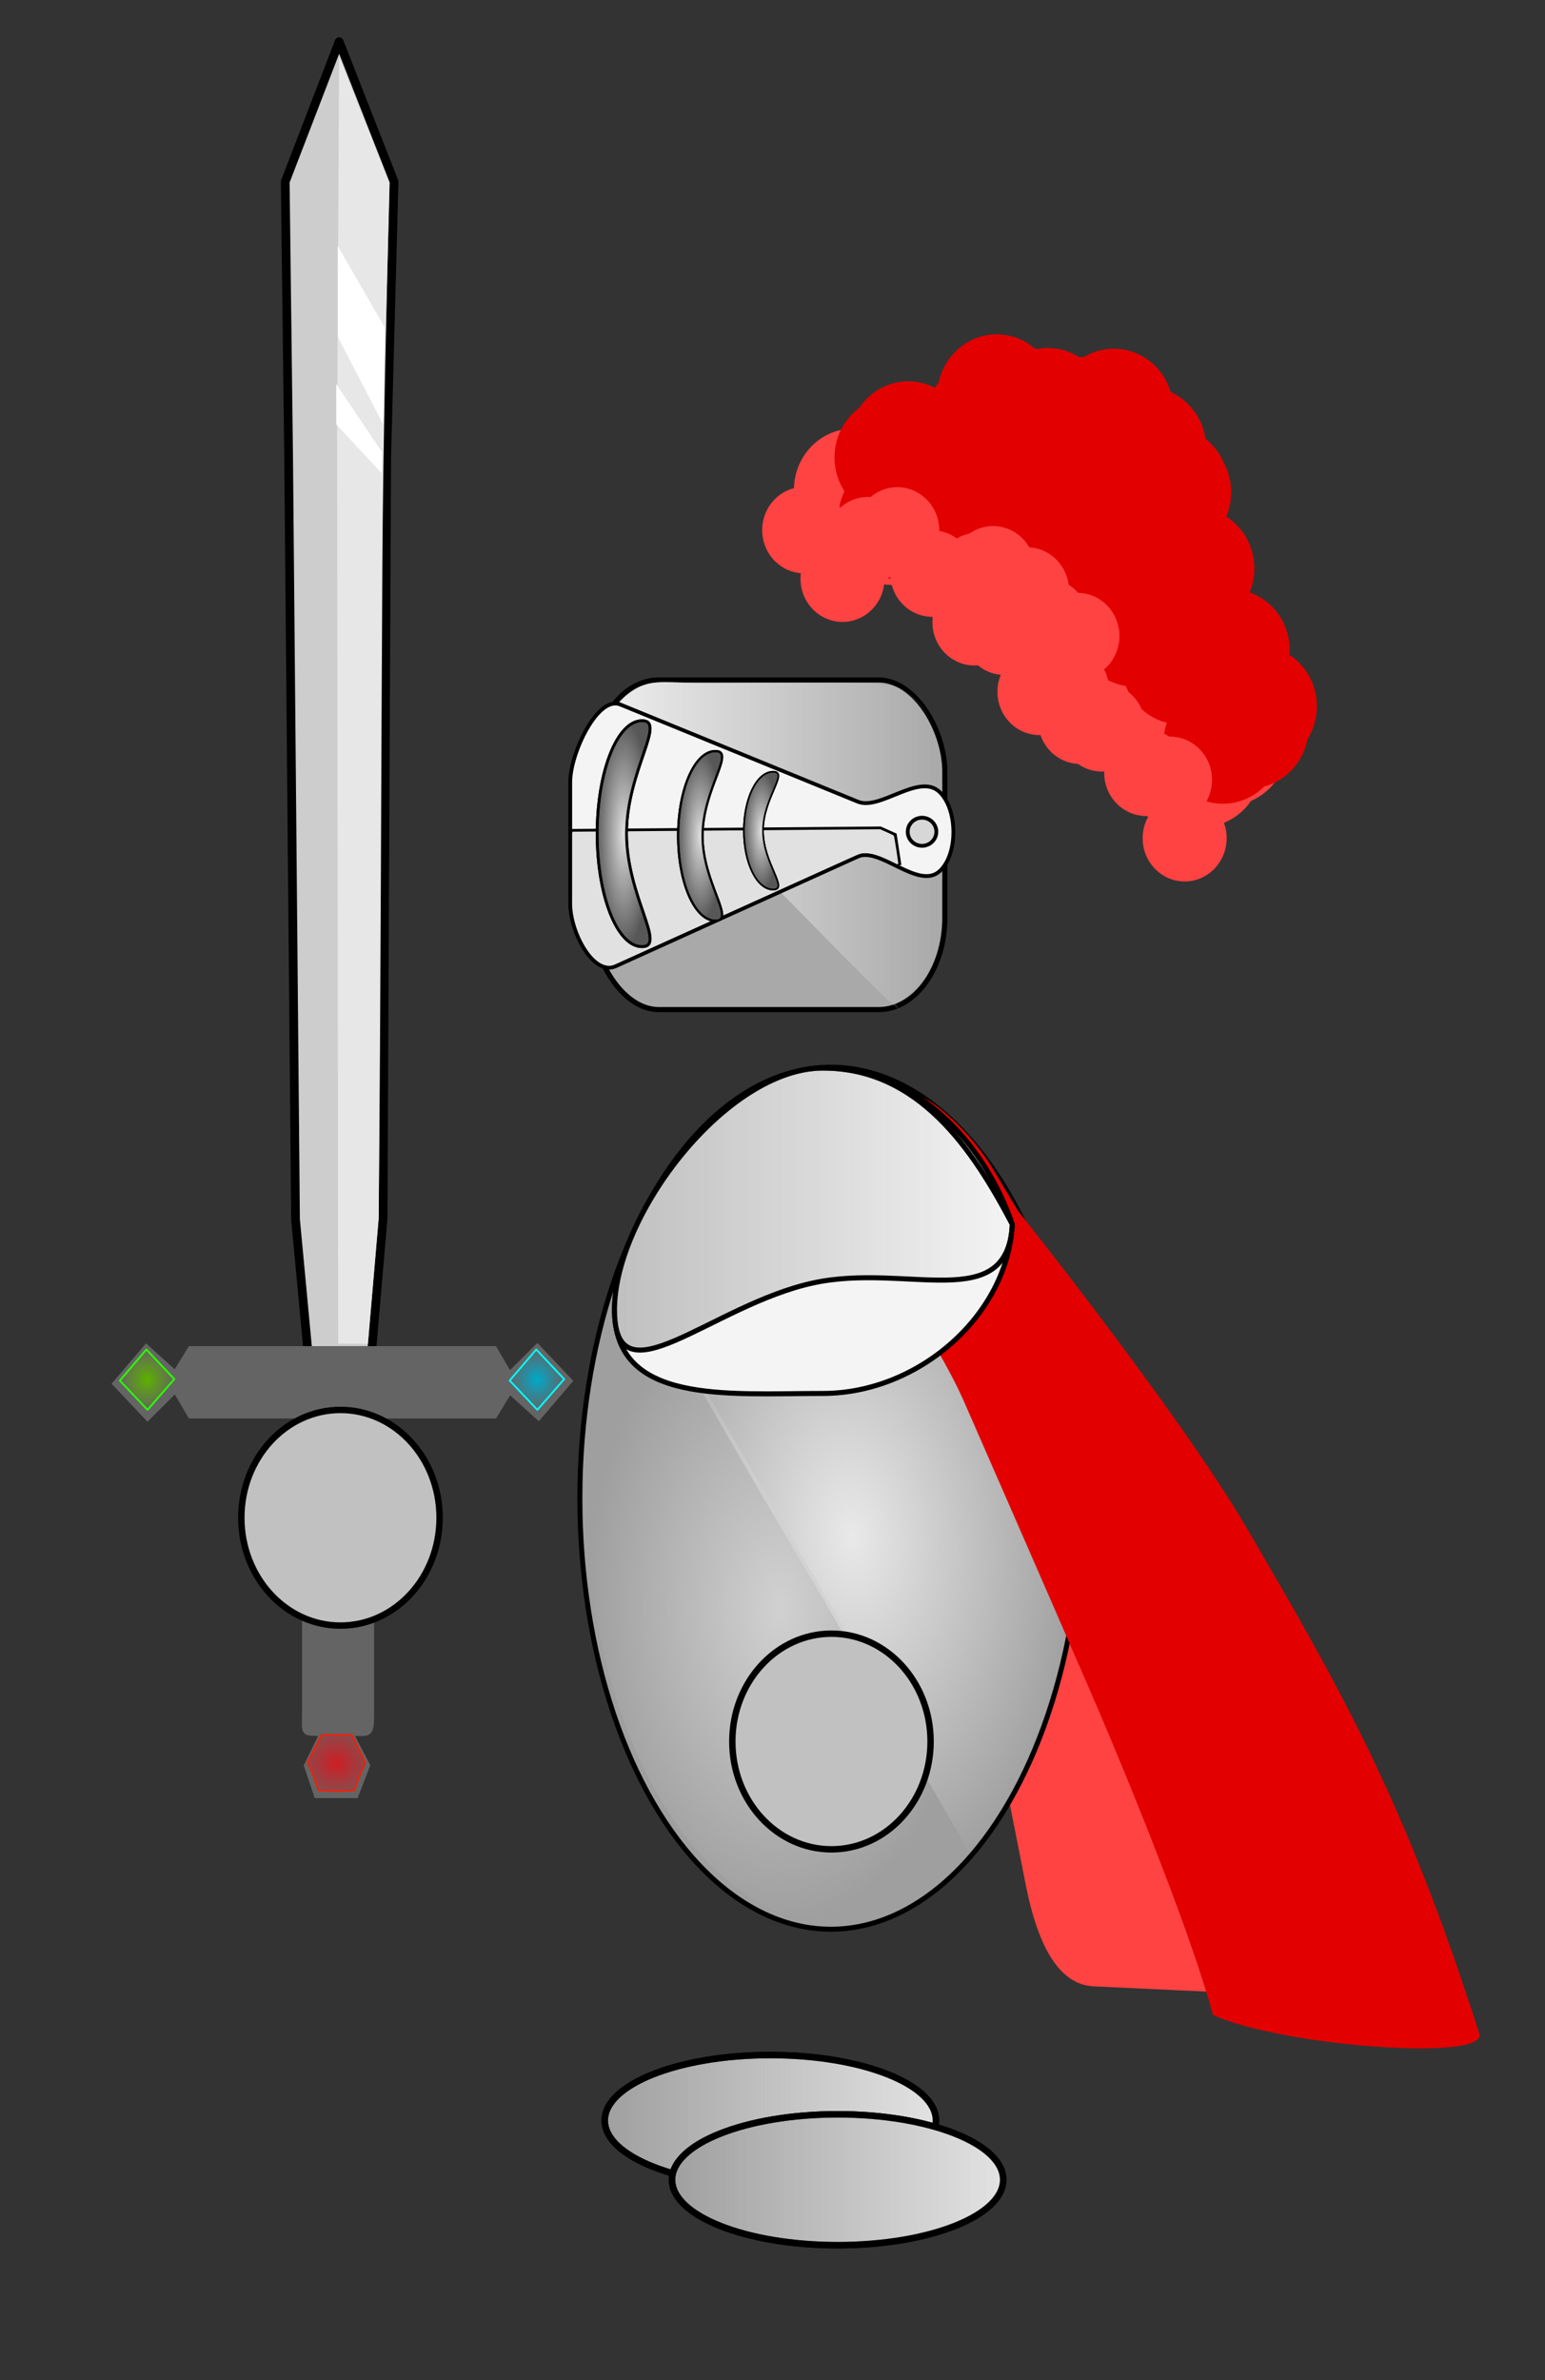 <?xml version="1.0" encoding="UTF-8" standalone="no"?>
<!-- Created with Inkscape (http://www.inkscape.org/) -->

<svg
   xmlns:osb="http://www.openswatchbook.org/uri/2009/osb"
   xmlns:dc="http://purl.org/dc/elements/1.1/"
   xmlns:cc="http://creativecommons.org/ns#"
   xmlns:rdf="http://www.w3.org/1999/02/22-rdf-syntax-ns#"
   xmlns:svg="http://www.w3.org/2000/svg"
   xmlns="http://www.w3.org/2000/svg"
   xmlns:xlink="http://www.w3.org/1999/xlink"
   xmlns:sodipodi="http://sodipodi.sourceforge.net/DTD/sodipodi-0.dtd"
   xmlns:inkscape="http://www.inkscape.org/namespaces/inkscape"
   width="341mm"
   height="525mm"
   viewBox="0 0 341 525"
   version="1.1"
   id="svg8"
   inkscape:version="0.92.4 5da689c313, 2019-01-14"
   sodipodi:docname="knight.svg">
  <rect x="0" y="0" width="341" height="525" fill="#333333" stroke="none"/>
  <defs
     id="defs2">
    <linearGradient
       inkscape:collect="always"
       id="linearGradient2903">
      <stop
         style="stop-color:#ce1e24;stop-opacity:1;"
         offset="0"
         id="stop2899" />
      <stop
         style="stop-color:#ce1e24;stop-opacity:0;"
         offset="1"
         id="stop2901" />
    </linearGradient>
    <linearGradient
       inkscape:collect="always"
       id="linearGradient2589">
      <stop
         style="stop-color:#00a9ca;stop-opacity:1;"
         offset="0"
         id="stop2585" />
      <stop
         style="stop-color:#00a9ca;stop-opacity:0;"
         offset="1"
         id="stop2587" />
    </linearGradient>
    <linearGradient
       inkscape:collect="always"
       id="linearGradient2577">
      <stop
         style="stop-color:#5cb100;stop-opacity:1;"
         offset="0"
         id="stop2573" />
      <stop
         style="stop-color:#5cb100;stop-opacity:0;"
         offset="1"
         id="stop2575" />
    </linearGradient>
    <linearGradient
       inkscape:collect="always"
       id="linearGradient901">
      <stop
         style="stop-color:#e3e3e3;stop-opacity:1;"
         offset="0"
         id="stop897" />
      <stop
         style="stop-color:#e3e3e3;stop-opacity:0;"
         offset="1"
         id="stop899" />
    </linearGradient>
    <linearGradient
       inkscape:collect="always"
       id="linearGradient4071">
      <stop
         style="stop-color:#ededed;stop-opacity:1;"
         offset="0"
         id="stop4067" />
      <stop
         style="stop-color:#ededed;stop-opacity:0;"
         offset="1"
         id="stop4069" />
    </linearGradient>
    <linearGradient
       inkscape:collect="always"
       id="linearGradient3801">
      <stop
         style="stop-color:#bfbfbf;stop-opacity:1;"
         offset="0"
         id="stop3797" />
      <stop
         style="stop-color:#bfbfbf;stop-opacity:0;"
         offset="1"
         id="stop3799" />
    </linearGradient>
    <linearGradient
       inkscape:collect="always"
       id="linearGradient3412">
      <stop
         style="stop-color:#d1d1d1;stop-opacity:1;"
         offset="0"
         id="stop3408" />
      <stop
         style="stop-color:#d1d1d1;stop-opacity:0;"
         offset="1"
         id="stop3410" />
    </linearGradient>
    <linearGradient
       inkscape:collect="always"
       id="linearGradient3344">
      <stop
         style="stop-color:#e9e9e9;stop-opacity:1;"
         offset="0"
         id="stop3340" />
      <stop
         style="stop-color:#e9e9e9;stop-opacity:0;"
         offset="1"
         id="stop3342" />
    </linearGradient>
    <linearGradient
       inkscape:collect="always"
       id="linearGradient1244">
      <stop
         style="stop-color:#dddddd;stop-opacity:1;"
         offset="0"
         id="stop1240" />
      <stop
         style="stop-color:#dddddd;stop-opacity:0;"
         offset="1"
         id="stop1242" />
    </linearGradient>
    <linearGradient
       id="linearGradient3527"
       osb:paint="solid">
      <stop
         style="stop-color:#ffffde;stop-opacity:1;"
         offset="0"
         id="stop3525" />
    </linearGradient>
    <linearGradient
       inkscape:collect="always"
       xlink:href="#linearGradient4071"
       id="linearGradient3116"
       gradientUnits="userSpaceOnUse"
       gradientTransform="matrix(0.27,0,0,0.27,125.894,14.883)"
       x1="32.489"
       y1="-209.974"
       x2="302.769"
       y2="-209.974" />
    <radialGradient
       inkscape:collect="always"
       xlink:href="#linearGradient1244"
       id="radialGradient3118"
       gradientUnits="userSpaceOnUse"
       gradientTransform="matrix(1.022,0,0,4.193,28.997,188.444)"
       cx="106.32"
       cy="-55.462"
       fx="106.32"
       fy="-55.462"
       r="6.017" />
    <radialGradient
       inkscape:collect="always"
       xlink:href="#linearGradient1244"
       id="radialGradient3120"
       gradientUnits="userSpaceOnUse"
       gradientTransform="matrix(1.022,0,0,3.801,28.997,165.383)"
       cx="122.842"
       cy="-54.98"
       fx="122.842"
       fy="-54.98"
       r="4.986" />
    <radialGradient
       inkscape:collect="always"
       xlink:href="#linearGradient1244"
       id="radialGradient3122"
       gradientUnits="userSpaceOnUse"
       gradientTransform="matrix(1.022,0,0,3.381,28.997,144.958)"
       cx="136.014"
       cy="-56.114"
       fx="136.014"
       fy="-56.114"
       r="3.896" />
    <radialGradient
       inkscape:collect="always"
       xlink:href="#linearGradient2577"
       id="radialGradient954"
       gradientUnits="userSpaceOnUse"
       gradientTransform="matrix(1,0,0,1.103,182.329,4.395)"
       cx="-149.866"
       cy="65.226"
       fx="-149.866"
       fy="65.226"
       r="6.217" />
    <radialGradient
       inkscape:collect="always"
       xlink:href="#linearGradient2589"
       id="radialGradient956"
       gradientUnits="userSpaceOnUse"
       gradientTransform="matrix(1,0,0,1.103,182.329,4.395)"
       cx="-63.819"
       cy="65.226"
       fx="-63.819"
       fy="65.226"
       r="6.217" />
    <radialGradient
       inkscape:collect="always"
       xlink:href="#linearGradient2903"
       id="radialGradient958"
       gradientUnits="userSpaceOnUse"
       gradientTransform="matrix(2.085,-9.0062229e-7,9.3532253e-7,1.951,299.338,-117.343)"
       cx="-107.951"
       cy="142.618"
       fx="-107.951"
       fy="142.618"
       r="5.364" />
    <radialGradient
       inkscape:collect="always"
       xlink:href="#linearGradient3344"
       id="radialGradient990"
       gradientUnits="userSpaceOnUse"
       gradientTransform="matrix(0.919,-0.077,0.125,1.48,49.057,-36.906)"
       cx="136.636"
       cy="106.915"
       fx="136.636"
       fy="106.915"
       r="54.02" />
    <radialGradient
       inkscape:collect="always"
       xlink:href="#linearGradient3412"
       id="radialGradient992"
       gradientUnits="userSpaceOnUse"
       gradientTransform="matrix(0.922,0,0,1.507,62.511,-72.456)"
       cx="118.938"
       cy="131.95"
       fx="118.938"
       fy="131.95"
       r="46.244" />
    <linearGradient
       inkscape:collect="always"
       xlink:href="#linearGradient3801"
       id="linearGradient994"
       gradientUnits="userSpaceOnUse"
       gradientTransform="matrix(0.922,0,0,0.922,48.986,7.624)"
       x1="93.394"
       y1="33.729"
       x2="189.844"
       y2="33.729" />
    <linearGradient
       inkscape:collect="always"
       xlink:href="#linearGradient901"
       id="linearGradient996"
       gradientUnits="userSpaceOnUse"
       gradientTransform="translate(-208.462,-478.143)"
       x1="60.569"
       y1="234.807"
       x2="135.1"
       y2="234.807" />
    <linearGradient
       inkscape:collect="always"
       xlink:href="#linearGradient901"
       id="linearGradient998"
       gradientUnits="userSpaceOnUse"
       gradientTransform="translate(-218.819,-489.718)"
       x1="60.569"
       y1="234.807"
       x2="135.1"
       y2="234.807" />
  </defs>
  <sodipodi:namedview
     id="base"
     pagecolor="#ffffff"
     bordercolor="#666666"
     borderopacity="1.0"
     inkscape:pageopacity="0.0"
     inkscape:pageshadow="2"
     inkscape:zoom="0.5"
     inkscape:cx="486.53145"
     inkscape:cy="956.78459"
     inkscape:document-units="mm"
     inkscape:current-layer="g1166"
     showgrid="false"
     height="380mm"
     showguides="false"
     inkscape:window-width="1920"
     inkscape:window-height="1046"
     inkscape:window-x="0"
     inkscape:window-y="0"
     inkscape:window-maximized="1" />
  <g
     inkscape:label="Layer 1"
     inkscape:groupmode="layer"
     id="layer1"
     transform="translate(0,228)">
    <g
       id="g1026">
      <rect
         rx="14.616"
         ry="20.236"
         y="-78.009"
         x="130.783"
         height="72.714"
         width="77.752"
         id="rect3092"
         style="opacity:1;fill:#a9a9a9;fill-opacity:1;stroke:#000000;stroke-width:1.13;stroke-linecap:round;stroke-linejoin:round;stroke-miterlimit:4;stroke-dasharray:none;stroke-opacity:1" />
      <path
         sodipodi:nodetypes="cscscscscsssc"
         inkscape:connector-curvature="0"
         id="path3094"
         d="m 165.719,-37.87 c -17.249,-17.237 -31.426,-31.383 -31.361,-31.853 0.128,-0.92 3.042,-4.908 6.779,-6.769 3.755,-1.669 7.297,-0.878 12.589,-0.828 5.294,0.05 11.053,-0.076 15.856,-0.062 4.701,0.014 9.956,-0.014 14.966,-0.024 5.225,-0.01 10.183,0.021 13.97,1.099 6.532,3.715 7.699,7.869 8.75,13.553 0.649,3.508 0.649,38.753 0,42.261 -0.621,3.357 -2.5,7.472 -4.4,9.637 -1.415,1.612 -4.619,4.2 -5.201,4.2 -0.146,0 4.931,6.282 -12.173,-11.108 z"
         style="opacity:1;fill:url(#linearGradient3116);fill-opacity:1;stroke:#242424;stroke-width:0;stroke-linecap:round;stroke-linejoin:round;stroke-miterlimit:4;stroke-dasharray:none;stroke-opacity:1" />
      <path
         style="opacity:1;fill:#f4f4f4;fill-opacity:1;stroke:#000000;stroke-width:0.838;stroke-linecap:round;stroke-linejoin:round;stroke-miterlimit:4;stroke-dasharray:none;stroke-opacity:1"
         d="m 136.893,-72.598 52.451,21.444 c 4.943,2.021 13.581,-6.519 18.088,-2.091 3.944,3.875 4.04,13.623 0,17.379 -4.65,4.323 -13.212,-5.398 -18.088,-3.191 l -53.458,24.193 c -4.876,2.207 -10.031,-7.397 -10.031,-13.854 v -26.726 c 0,-6.457 6.095,-19.174 11.039,-17.153 z"
         id="path3096"
         inkscape:connector-curvature="0"
         sodipodi:nodetypes="ssaasssss" />
      <path
         style="fill:none;stroke:#000000;stroke-width:0.838;stroke-linecap:butt;stroke-linejoin:miter;stroke-miterlimit:4;stroke-dasharray:none;stroke-opacity:1"
         d="m 198.532,-37.135 -1.024,-6.691 -3.209,-1.434 -68.551,0.546"
         id="path3098"
         inkscape:connector-curvature="0" />
      <path
         style="opacity:1;fill:#e1e1e1;fill-opacity:1;stroke:#b9b9b9;stroke-width:0;stroke-linecap:round;stroke-linejoin:round;stroke-miterlimit:4;stroke-dasharray:none;stroke-opacity:1"
         d="m 133.394,-15.2 c -2.528,-0.812 -5.268,-4.8 -6.478,-9.427 -0.567,-2.17 -0.57,-2.22 -0.571,-11.452 l -5.5e-4,-8.459 8.618,-0.066 c 4.74,-0.036 13.419,-0.106 19.288,-0.156 5.868,-0.049 17.275,-0.14 25.347,-0.202 l 14.677,-0.112 1.448,0.645 c 0.797,0.354 1.496,0.697 1.554,0.761 0.109,0.12 1.061,6.224 0.983,6.302 -0.024,0.024 -0.671,-0.257 -1.438,-0.625 -1.666,-0.799 -2.626,-1.188 -3.744,-1.516 -0.976,-0.286 -2.361,-0.398 -3.062,-0.248 -0.269,0.058 -4.179,1.774 -8.689,3.815 -35.593,16.104 -45.805,20.715 -46.09,20.811 -0.467,0.157 -1.226,0.128 -1.844,-0.071 z"
         id="path3100"
         inkscape:connector-curvature="0" />
      <ellipse
         ry="3.098"
         rx="3.159"
         cy="-44.521"
         cx="203.503"
         id="ellipse3102"
         style="opacity:1;fill:#d7d7d7;fill-opacity:1;stroke:#000000;stroke-width:0.838;stroke-linecap:round;stroke-linejoin:round;stroke-miterlimit:4;stroke-dasharray:none;stroke-opacity:1" />
      <path
         sodipodi:nodetypes="sssss"
         inkscape:connector-curvature="0"
         id="path3104"
         d="m 138.283,-44.099 c 0,13.767 8.899,24.927 3.425,24.927 -5.475,0 -9.913,-11.16 -9.913,-24.927 0,-13.767 4.438,-24.927 9.913,-24.927 5.475,0 -3.425,11.16 -3.425,24.927 z"
         style="opacity:1;fill:#575757;fill-opacity:1;stroke:#000000;stroke-width:0.604;stroke-linecap:round;stroke-linejoin:round;stroke-miterlimit:4;stroke-dasharray:none;stroke-opacity:1" />
      <path
         sodipodi:nodetypes="sssss"
         inkscape:connector-curvature="0"
         id="path3106"
         d="m 155.057,-43.607 c 0,10.337 7.393,18.716 2.845,18.716 -4.548,0 -8.235,-8.38 -8.235,-18.716 0,-10.337 3.687,-18.716 8.235,-18.716 4.548,0 -2.845,8.38 -2.845,18.716 z"
         style="opacity:1;fill:#575757;fill-opacity:1;stroke:#000000;stroke-width:0.477;stroke-linecap:round;stroke-linejoin:round;stroke-miterlimit:4;stroke-dasharray:none;stroke-opacity:1" />
      <path
         sodipodi:nodetypes="sssss"
         inkscape:connector-curvature="0"
         id="path3108"
         d="m 168.403,-44.766 c 0,7.177 5.792,12.996 2.229,12.996 -3.563,0 -6.451,-5.818 -6.451,-12.996 0,-7.177 2.888,-12.996 6.451,-12.996 3.563,0 -2.229,5.818 -2.229,12.996 z"
         style="opacity:1;fill:#575757;fill-opacity:1;stroke:#000000;stroke-width:0.352;stroke-linecap:round;stroke-linejoin:round;stroke-miterlimit:4;stroke-dasharray:none;stroke-opacity:1" />
      <path
         sodipodi:nodetypes="sssss"
         inkscape:connector-curvature="0"
         id="path3110"
         d="m 138.283,-44.099 c 0,13.767 8.899,24.927 3.425,24.927 -5.475,0 -9.913,-11.16 -9.913,-24.927 0,-13.767 4.438,-24.927 9.913,-24.927 5.475,0 -3.425,11.16 -3.425,24.927 z"
         style="opacity:1;fill:url(#radialGradient3118);fill-opacity:1;stroke:#000000;stroke-width:0.604;stroke-linecap:round;stroke-linejoin:round;stroke-miterlimit:4;stroke-dasharray:none;stroke-opacity:1" />
      <path
         sodipodi:nodetypes="sssss"
         inkscape:connector-curvature="0"
         id="path3112"
         d="m 155.057,-43.607 c 0,10.337 7.393,18.716 2.845,18.716 -4.548,0 -8.235,-8.38 -8.235,-18.716 0,-10.337 3.687,-18.716 8.235,-18.716 4.548,0 -2.845,8.38 -2.845,18.716 z"
         style="opacity:1;fill:url(#radialGradient3120);fill-opacity:1;stroke:#000000;stroke-width:0.477;stroke-linecap:round;stroke-linejoin:round;stroke-miterlimit:4;stroke-dasharray:none;stroke-opacity:1" />
      <path
         sodipodi:nodetypes="sssss"
         inkscape:connector-curvature="0"
         id="path3114"
         d="m 168.403,-44.766 c 0,7.177 5.792,12.996 2.229,12.996 -3.563,0 -6.451,-5.818 -6.451,-12.996 0,-7.177 2.888,-12.996 6.451,-12.996 3.563,0 -2.229,5.818 -2.229,12.996 z"
         style="opacity:1;fill:url(#radialGradient3122);fill-opacity:1;stroke:#000000;stroke-width:0.352;stroke-linecap:round;stroke-linejoin:round;stroke-miterlimit:4;stroke-dasharray:none;stroke-opacity:1" />
    </g>
    <g
       id="g1143">
      <g
         id="g1166">
        <g
           id="g1040">
          <g
             id="g915">
            <path
               style="opacity:1;fill:#cdcdcd;fill-opacity:1;stroke:#000000;stroke-width:1.927;stroke-linecap:round;stroke-linejoin:round;stroke-miterlimit:4;stroke-dasharray:none;stroke-opacity:1"
               d="m 62.955,-187.923 11.897,-30.887 12.122,30.887 -1.632,60.86 -0.788,167.775 -2.589,30.142 -0.857,23.799 h -12.225 l -0.844,-23.71 -2.817,-29.971 -1.523,-168.223 z"
               id="rect951"
               inkscape:connector-curvature="0"
               sodipodi:nodetypes="cccccccccccc" />
            <g
               id="g908">
              <path
                 sodipodi:nodetypes="ccsccccc"
                 inkscape:connector-curvature="0"
                 id="rect1006"
                 d="m 74.852,-215.532 11.099,27.853 c -0.659,27.698 -1.385,55.887 -1.559,84.348 -0.292,47.869 -0.348,96.204 -0.819,144.011 L 81.192,68.444 74.639,68.391 74.399,-131.4 Z"
                 style="opacity:1;fill:#e7e7e7;fill-opacity:1;stroke:#000000;stroke-width:0;stroke-linecap:round;stroke-linejoin:round;stroke-miterlimit:4;stroke-dasharray:none;stroke-opacity:1" />
              <path
                 sodipodi:nodetypes="ccccc"
                 inkscape:connector-curvature="0"
                 id="rect2909"
                 d="m 74.54,-173.75 10.34,17.938 -0.31,21.409 -9.97,-19.202 z"
                 style="opacity:1;fill:#ffffff;fill-opacity:1;stroke:#fd1a00;stroke-width:0;stroke-linecap:round;stroke-linejoin:round;stroke-miterlimit:4;stroke-dasharray:none;stroke-opacity:1" />
              <path
                 style="opacity:1;fill:#ffffff;fill-opacity:1;stroke:#fd1a00;stroke-width:0;stroke-linecap:round;stroke-linejoin:round;stroke-miterlimit:4;stroke-dasharray:none;stroke-opacity:1"
                 d="m 74.217,-143.282 10.071,14.977 -0.094,4.663 -9.97,-10.749 z"
                 id="path2912"
                 inkscape:connector-curvature="0"
                 sodipodi:nodetypes="ccccc" />
            </g>
          </g>
          <g
             transform="translate(-0.269,3.629)"
             id="g946">
            <g
               id="g944">
              <path
                 style="opacity:1;fill:#646464;fill-opacity:1;stroke:#000000;stroke-width:0;stroke-linecap:round;stroke-linejoin:round;stroke-miterlimit:4;stroke-dasharray:none;stroke-opacity:1"
                 d="M 447.566 1117.848 L 424.797 1140.545 L 413.098 1120.541 L 285.205 1120.541 L 157.311 1120.541 L 145.51 1139.824 L 121.654 1118.244 L 92.91 1151.836 L 122.842 1183.457 L 145.611 1160.76 L 157.311 1180.764 L 251.594 1180.764 L 251.594 1426.301 C 251.594 1436.678 249.574 1444.457 259.033 1444.811 L 264.988 1445.033 L 252.938 1469.566 L 262.162 1496.799 L 297.854 1496.799 L 308.447 1469.412 L 295.646 1445.033 L 302.309 1445.033 C 311.774 1445.033 311.592 1436.678 311.592 1426.301 L 311.592 1180.764 L 413.098 1180.764 L 424.898 1161.48 L 448.754 1183.061 L 477.498 1149.467 L 447.566 1117.848 z "
                 transform="matrix(0.265,0,0,0.265,0.269,-231.629)"
                 id="path936" />
              <g
                 id="g942"
                 transform="matrix(1,0,0,1.133,184.322,18.465)" />
            </g>
          </g>
        </g>
        <path
           style="opacity:1;fill:url(#radialGradient954);fill-opacity:1;stroke:#2bff00;stroke-width:0.4;stroke-linecap:round;stroke-linejoin:round;stroke-miterlimit:4;stroke-dasharray:none;stroke-opacity:1"
           d="m 32.557,82.996 -6.111,-6.456 5.868,-6.858 6.165,6.543 z"
           id="path948"
           inkscape:connector-curvature="0"
           sodipodi:nodetypes="ccccc" />
        <path
           sodipodi:nodetypes="ccccc"
           inkscape:connector-curvature="0"
           id="path950"
           d="m 118.604,82.996 -6.111,-6.456 5.868,-6.858 6.165,6.543 z"
           style="opacity:1;fill:url(#radialGradient956);fill-opacity:1;stroke:#00ffff;stroke-width:0.4;stroke-linecap:round;stroke-linejoin:round;stroke-miterlimit:4;stroke-dasharray:none;stroke-opacity:1" />
        <path
           sodipodi:nodetypes="cccccccccc"
           inkscape:connector-curvature="0"
           id="path952"
           d="m 80.654,160.805 -0.994,2.179 -1.436,3.94 -3.959,0.23 -3.957,-0.222 -1.413,-3.938 -1.049,-2.177 3.156,-6.123 c 4.582,0.088 3.412,-0.069 6.654,-0.005 z"
           inkscape:transform-center-y="-0.54661063"
           inkscape:transform-center-x="0.025915279"
           style="opacity:1;fill:url(#radialGradient958);fill-opacity:1;stroke:#fd1a00;stroke-width:0.322;stroke-linecap:round;stroke-linejoin:round;stroke-miterlimit:4;stroke-dasharray:none;stroke-opacity:1" />
      </g>
    </g>
    <ellipse
       style="fill:#c1c1c1;fill-opacity:1;stroke:#000000;stroke-width:1.416;stroke-linecap:round;stroke-linejoin:round;stroke-miterlimit:4;stroke-dasharray:none;stroke-opacity:1"
       id="ellipse960"
       cx="75.142"
       cy="106.802"
       rx="21.879"
       ry="23.787" />
    <path
       style="opacity:1;fill:#ff4242;fill-opacity:1;stroke:#242424;stroke-width:0;stroke-linecap:round;stroke-linejoin:round;stroke-miterlimit:4;stroke-dasharray:none;stroke-opacity:1"
       d="m 195.154,46.045 1.896,-13.073 c 0.903,-6.23 18.338,8.353 24.639,22.885 l 7.164,15.443 18.62,64.3 c 4.057,14.009 33.015,76.384 26.726,76.092 l -32.823,-1.524 c -6.288,-0.292 -11.773,-6.191 -14.947,-22.238 L 208.399,96.77 C 205.225,80.723 194.25,52.274 195.154,46.045 Z"
       id="path962"
       inkscape:connector-curvature="0"
       sodipodi:nodetypes="ssscssssss" />
    <g
       id="g1012">
      <ellipse
         style="fill:#9f9f9f;fill-opacity:1;stroke:#000000;stroke-width:1.099;stroke-linecap:round;stroke-linejoin:round;stroke-miterlimit:4;stroke-dasharray:none;stroke-opacity:1"
         id="ellipse964"
         cx="183.386"
         cy="102.489"
         rx="55.403"
         ry="95.078" />
      <g
         id="g1006">
        <path
           sodipodi:nodetypes="sssssssccscssccs"
           inkscape:connector-curvature="0"
           id="path966"
           d="M 176.107,115.291 C 152.977,76.254 138.148,49.287 138.294,48.759 c 0.406,-1.467 5.525,-12.863 9.586,-18.157 5.704,-7.436 13.456,-15.289 20.425,-18.808 4.388,-2.215 8.389,-3.187 13.897,-3.376 5.758,-0.197 8.32,0.23 13.595,2.265 12.609,4.866 25.145,19.615 32.581,38.332 4.338,10.918 8.572,28.651 8.461,35.438 -0.022,1.365 0.094,2.481 0.258,2.481 0.164,-2.49e-4 0.27,2.099 0.237,4.666 -0.044,3.361 0.031,4.222 0.269,3.078 0.629,-3.024 0.093,20.756 -0.596,26.405 -2.586,21.213 -9.213,40.282 -18.698,53.803 -1.379,1.965 -2.92,4.072 -3.424,4.68 l -0.917,1.107 C 201.348,158.867 188.727,136.591 176.107,115.291 Z"
           style="opacity:1;fill:url(#radialGradient990);fill-opacity:1;stroke:#242424;stroke-width:0;stroke-linecap:round;stroke-linejoin:round;stroke-miterlimit:4;stroke-dasharray:none;stroke-opacity:1" />
        <path
           inkscape:connector-curvature="0"
           id="path968"
           d="m 178.897,195.75 c -6,-1.154 -10.779,-3.306 -16.269,-7.324 -14.903,-10.908 -26.607,-33.542 -31.123,-60.19 -1.705,-10.061 -2.008,-14.148 -1.985,-26.828 0.018,-10.156 0.165,-13.168 0.908,-18.662 1.066,-7.884 2.831,-16.635 4.444,-22.037 l 1.185,-3.971 0.035,2.779 c 0.042,3.275 0.887,7.113 2.073,9.41 2.113,4.095 7.037,7.232 13.715,8.74 l 3.718,0.839 29.525,50.642 c 16.239,27.853 29.579,50.939 29.646,51.301 0.166,0.902 -6.116,6.652 -10.208,9.345 -6.308,4.151 -11.9,6.048 -18.634,6.323 -2.635,0.107 -5.273,-0.031 -7.03,-0.369 z"
           style="opacity:1;fill:url(#radialGradient992);fill-opacity:1;stroke:#242424;stroke-width:0;stroke-linecap:round;stroke-linejoin:round;stroke-miterlimit:4;stroke-dasharray:none;stroke-opacity:1" />
      </g>
    </g>
    <path
       style="opacity:1;fill:#e30000;fill-opacity:1;stroke:#242424;stroke-width:0;stroke-linecap:round;stroke-linejoin:round;stroke-miterlimit:4;stroke-dasharray:none;stroke-opacity:1"
       d="m 195.154,46.045 3.419,-31.044 c 0.689,-6.257 13.892,3.687 20.735,15.125 l 5.341,8.927 c 0,0 36.033,45.177 50.543,70.047 20.616,35.337 34.86,59.915 51.301,111.497 2.004,6.288 -44.223,2.687 -58.797,-4.159 -4.218,-15.983 -17.166,-48.569 -26.95,-71.153 -9.784,-22.583 -28.082,-64.354 -28.082,-64.354 -6.661,-14.941 -18.199,-28.63 -17.509,-34.887 z"
       id="path970"
       inkscape:connector-curvature="0"
       sodipodi:nodetypes="ssscasczss" />
    <g
       id="g1002">
      <path
         style="opacity:1;fill:#f4f4f4;fill-opacity:1;stroke:#000000;stroke-width:1.106;stroke-linecap:round;stroke-linejoin:round;stroke-miterlimit:4;stroke-dasharray:none;stroke-opacity:1"
         d="m 223.429,42.099 c -1.075,20.016 -20.643,37.28 -41.81,37.28 -21.167,0 -45.991,2.508 -45.991,-18.466 0,-20.974 24.824,-53.307 45.991,-53.307 21.167,10e-7 35.917,17.264 41.81,34.493 z"
         id="path972"
         inkscape:connector-curvature="0"
         sodipodi:nodetypes="csssc" />
      <path
         sodipodi:nodetypes="csssc"
         inkscape:connector-curvature="0"
         id="path974"
         d="m 223.429,42.099 c -1.075,20.016 -23.212,8.418 -43.9,12.891 -22.56,4.878 -43.9,26.897 -43.9,5.923 0,-20.974 24.824,-53.307 45.991,-53.307 21.167,10e-7 33.129,17.961 41.81,34.493 z"
         style="opacity:1;fill:url(#linearGradient994);fill-opacity:1;stroke:#000000;stroke-width:1.106;stroke-linecap:round;stroke-linejoin:round;stroke-miterlimit:4;stroke-dasharray:none;stroke-opacity:1" />
    </g>
    <ellipse
       style="fill:#c1c1c1;fill-opacity:1;stroke:#000000;stroke-width:1.416;stroke-linecap:round;stroke-linejoin:round;stroke-miterlimit:4;stroke-dasharray:none;stroke-opacity:1"
       id="ellipse976"
       cx="183.511"
       cy="156.16"
       rx="21.879"
       ry="23.787" />
    <g
       transform="translate(59.392,-3.576)"
       id="g982">
      <ellipse
         style="fill:#9f9f9f;fill-opacity:1;stroke:#000000;stroke-width:1.437;stroke-linecap:round;stroke-linejoin:round;stroke-miterlimit:4;stroke-dasharray:none;stroke-opacity:1"
         id="ellipse978"
         cx="110.628"
         cy="243.336"
         rx="36.547"
         ry="14.438" />
      <ellipse
         ry="14.438"
         rx="36.547"
         cy="-243.336"
         cx="-110.628"
         id="ellipse980"
         style="fill:url(#linearGradient996);fill-opacity:1;stroke:#000000;stroke-width:1.437;stroke-linecap:round;stroke-linejoin:round;stroke-miterlimit:4;stroke-dasharray:none;stroke-opacity:1"
         transform="scale(-1)" />
    </g>
    <g
       transform="translate(63.883,-2.079)"
       id="g988">
      <ellipse
         ry="14.438"
         rx="36.547"
         cy="254.91"
         cx="120.984"
         id="ellipse984"
         style="fill:#9f9f9f;fill-opacity:1;stroke:#000000;stroke-width:1.437;stroke-linecap:round;stroke-linejoin:round;stroke-miterlimit:4;stroke-dasharray:none;stroke-opacity:1" />
      <ellipse
         transform="scale(-1)"
         style="fill:url(#linearGradient998);fill-opacity:1;stroke:#000000;stroke-width:1.437;stroke-linecap:round;stroke-linejoin:round;stroke-miterlimit:4;stroke-dasharray:none;stroke-opacity:1"
         id="ellipse986"
         cx="-120.984"
         cy="-254.91"
         rx="36.547"
         ry="14.438" />
    </g>
    <g
       id="g3051"
       transform="translate(6.735,5.987)">
      <g
         transform="translate(189.297,-33.002)"
         id="use2249"
         style="fill:#ff4242;fill-opacity:1">
        <ellipse
           style="opacity:1;fill:#ff4242;fill-opacity:1;stroke:#0b00ff;stroke-width:0;stroke-linecap:round;stroke-linejoin:round;stroke-miterlimit:4;stroke-dasharray:none;stroke-opacity:1"
           id="ellipse2325"
           cx="-7.702"
           cy="-92.968"
           rx="13.096"
           ry="13.47" />
      </g>
      <g
         transform="translate(196.361,-32.12)"
         id="use2257"
         style="fill:#ff4242;fill-opacity:1">
        <ellipse
           style="opacity:1;fill:#ff4242;fill-opacity:1;stroke:#0b00ff;stroke-width:0;stroke-linecap:round;stroke-linejoin:round;stroke-miterlimit:4;stroke-dasharray:none;stroke-opacity:1"
           id="ellipse2341"
           cx="-7.702"
           cy="-92.968"
           rx="13.096"
           ry="13.47" />
      </g>
      <g
         transform="translate(193.863,-25.98)"
         id="use2259"
         style="fill:#ff4242;fill-opacity:1">
        <ellipse
           style="opacity:1;fill:#ff4242;fill-opacity:1;stroke:#0b00ff;stroke-width:0;stroke-linecap:round;stroke-linejoin:round;stroke-miterlimit:4;stroke-dasharray:none;stroke-opacity:1"
           id="ellipse2345"
           cx="-7.702"
           cy="-92.968"
           rx="13.096"
           ry="13.47" />
      </g>
      <g
         transform="translate(199.332,-28.886)"
         id="use2261"
         style="fill:#ff4242;fill-opacity:1">
        <ellipse
           style="opacity:1;fill:#ff4242;fill-opacity:1;stroke:#0b00ff;stroke-width:0;stroke-linecap:round;stroke-linejoin:round;stroke-miterlimit:4;stroke-dasharray:none;stroke-opacity:1"
           id="ellipse2349"
           cx="-7.702"
           cy="-92.968"
           rx="13.096"
           ry="13.47" />
      </g>
      <g
         transform="translate(197.834,-25.456)"
         id="use2263"
         style="fill:#ff4242;fill-opacity:1">
        <ellipse
           style="opacity:1;fill:#ff4242;fill-opacity:1;stroke:#0b00ff;stroke-width:0;stroke-linecap:round;stroke-linejoin:round;stroke-miterlimit:4;stroke-dasharray:none;stroke-opacity:1"
           id="ellipse2353"
           cx="-7.702"
           cy="-92.968"
           rx="13.096"
           ry="13.47" />
      </g>
      <g
         transform="translate(208.503,-26.825)"
         id="use2265"
         style="fill:#ff4242;fill-opacity:1">
        <ellipse
           style="opacity:1;fill:#ff4242;fill-opacity:1;stroke:#0b00ff;stroke-width:0;stroke-linecap:round;stroke-linejoin:round;stroke-miterlimit:4;stroke-dasharray:none;stroke-opacity:1"
           id="ellipse2357"
           cx="-7.702"
           cy="-92.968"
           rx="13.096"
           ry="13.47" />
      </g>
      <g
         transform="translate(210.596,-29.435)"
         id="use2267"
         style="fill:#ff4242;fill-opacity:1">
        <ellipse
           style="opacity:1;fill:#ff4242;fill-opacity:1;stroke:#0b00ff;stroke-width:0;stroke-linecap:round;stroke-linejoin:round;stroke-miterlimit:4;stroke-dasharray:none;stroke-opacity:1"
           id="ellipse2361"
           cx="-7.702"
           cy="-92.968"
           rx="13.096"
           ry="13.47" />
      </g>
      <g
         transform="translate(211.219,-28.26)"
         id="use2269"
         style="fill:#ff4242;fill-opacity:1">
        <ellipse
           style="opacity:1;fill:#ff4242;fill-opacity:1;stroke:#0b00ff;stroke-width:0;stroke-linecap:round;stroke-linejoin:round;stroke-miterlimit:4;stroke-dasharray:none;stroke-opacity:1"
           id="ellipse2365"
           cx="-7.702"
           cy="-92.968"
           rx="13.096"
           ry="13.47" />
      </g>
      <g
         transform="translate(220.793,-24.492)"
         id="use2271"
         style="fill:#ff4242;fill-opacity:1">
        <ellipse
           style="opacity:1;fill:#ff4242;fill-opacity:1;stroke:#0b00ff;stroke-width:0;stroke-linecap:round;stroke-linejoin:round;stroke-miterlimit:4;stroke-dasharray:none;stroke-opacity:1"
           id="ellipse2369"
           cx="-7.702"
           cy="-92.968"
           rx="13.096"
           ry="13.47" />
      </g>
      <g
         transform="translate(222.689,-20.768)"
         id="use2273"
         style="fill:#ff4242;fill-opacity:1">
        <ellipse
           style="opacity:1;fill:#ff4242;fill-opacity:1;stroke:#0b00ff;stroke-width:0;stroke-linecap:round;stroke-linejoin:round;stroke-miterlimit:4;stroke-dasharray:none;stroke-opacity:1"
           id="ellipse2373"
           cx="-7.702"
           cy="-92.968"
           rx="13.096"
           ry="13.47" />
      </g>
      <g
         transform="translate(221.441,-23.047)"
         id="use2275"
         style="fill:#ff4242;fill-opacity:1">
        <ellipse
           style="opacity:1;fill:#ff4242;fill-opacity:1;stroke:#0b00ff;stroke-width:0;stroke-linecap:round;stroke-linejoin:round;stroke-miterlimit:4;stroke-dasharray:none;stroke-opacity:1"
           id="ellipse2377"
           cx="-7.702"
           cy="-92.968"
           rx="13.096"
           ry="13.47" />
      </g>
      <g
         transform="translate(221.916,-21.744)"
         id="use2277"
         style="fill:#ff4242;fill-opacity:1">
        <ellipse
           style="opacity:1;fill:#ff4242;fill-opacity:1;stroke:#0b00ff;stroke-width:0;stroke-linecap:round;stroke-linejoin:round;stroke-miterlimit:4;stroke-dasharray:none;stroke-opacity:1"
           id="ellipse2381"
           cx="-7.702"
           cy="-92.968"
           rx="13.096"
           ry="13.47" />
      </g>
      <g
         transform="matrix(0.708,0,0,0.708,220.409,-41.121)"
         id="use2279"
         style="fill:#ff4242;fill-opacity:1">
        <ellipse
           style="opacity:1;fill:#ff4242;fill-opacity:1;stroke:#0b00ff;stroke-width:0;stroke-linecap:round;stroke-linejoin:round;stroke-miterlimit:4;stroke-dasharray:none;stroke-opacity:1"
           id="ellipse2385"
           cx="-7.702"
           cy="-92.968"
           rx="13.096"
           ry="13.47" />
      </g>
      <g
         transform="translate(235.285,-21.524)"
         id="use2281"
         style="fill:#ff4242;fill-opacity:1">
        <ellipse
           style="opacity:1;fill:#ff4242;fill-opacity:1;stroke:#0b00ff;stroke-width:0;stroke-linecap:round;stroke-linejoin:round;stroke-miterlimit:4;stroke-dasharray:none;stroke-opacity:1"
           id="ellipse2389"
           cx="-7.702"
           cy="-92.968"
           rx="13.096"
           ry="13.47" />
      </g>
      <g
         transform="translate(237.149,-10.294)"
         id="use2283"
         style="fill:#ff4242;fill-opacity:1">
        <ellipse
           style="opacity:1;fill:#ff4242;fill-opacity:1;stroke:#0b00ff;stroke-width:0;stroke-linecap:round;stroke-linejoin:round;stroke-miterlimit:4;stroke-dasharray:none;stroke-opacity:1"
           id="ellipse2393"
           cx="-7.702"
           cy="-92.968"
           rx="13.096"
           ry="13.47" />
      </g>
      <g
         transform="translate(235.655,-12.42)"
         id="use2285"
         style="fill:#ff4242;fill-opacity:1">
        <ellipse
           style="opacity:1;fill:#ff4242;fill-opacity:1;stroke:#0b00ff;stroke-width:0;stroke-linecap:round;stroke-linejoin:round;stroke-miterlimit:4;stroke-dasharray:none;stroke-opacity:1"
           id="ellipse2397"
           cx="-7.702"
           cy="-92.968"
           rx="13.096"
           ry="13.47" />
      </g>
      <g
         transform="translate(244.368,-13.752)"
         id="use2287"
         style="fill:#ff4242;fill-opacity:1">
        <ellipse
           style="opacity:1;fill:#ff4242;fill-opacity:1;stroke:#0b00ff;stroke-width:0;stroke-linecap:round;stroke-linejoin:round;stroke-miterlimit:4;stroke-dasharray:none;stroke-opacity:1"
           id="ellipse2401"
           cx="-7.702"
           cy="-92.968"
           rx="13.096"
           ry="13.47" />
      </g>
      <g
         transform="translate(241.72,-11.484)"
         id="use2289"
         style="fill:#ff4242;fill-opacity:1">
        <ellipse
           style="opacity:1;fill:#ff4242;fill-opacity:1;stroke:#0b00ff;stroke-width:0;stroke-linecap:round;stroke-linejoin:round;stroke-miterlimit:4;stroke-dasharray:none;stroke-opacity:1"
           id="ellipse2405"
           cx="-7.702"
           cy="-92.968"
           rx="13.096"
           ry="13.47" />
      </g>
      <g
         transform="translate(254.555,-5.111)"
         id="use2291"
         style="fill:#ff4242;fill-opacity:1">
        <ellipse
           style="opacity:1;fill:#ff4242;fill-opacity:1;stroke:#0b00ff;stroke-width:0;stroke-linecap:round;stroke-linejoin:round;stroke-miterlimit:4;stroke-dasharray:none;stroke-opacity:1"
           id="ellipse2409"
           cx="-7.702"
           cy="-92.968"
           rx="13.096"
           ry="13.47" />
      </g>
      <g
         transform="translate(255.224,-6.616)"
         id="use2293"
         style="fill:#ff4242;fill-opacity:1">
        <ellipse
           style="opacity:1;fill:#ff4242;fill-opacity:1;stroke:#0b00ff;stroke-width:0;stroke-linecap:round;stroke-linejoin:round;stroke-miterlimit:4;stroke-dasharray:none;stroke-opacity:1"
           id="ellipse2413"
           cx="-7.702"
           cy="-92.968"
           rx="13.096"
           ry="13.47" />
      </g>
      <g
         transform="translate(248.033,-4.111)"
         id="use2295"
         style="fill:#ff4242;fill-opacity:1">
        <ellipse
           style="opacity:1;fill:#ff4242;fill-opacity:1;stroke:#0b00ff;stroke-width:0;stroke-linecap:round;stroke-linejoin:round;stroke-miterlimit:4;stroke-dasharray:none;stroke-opacity:1"
           id="ellipse2417"
           cx="-7.702"
           cy="-92.968"
           rx="13.096"
           ry="13.47" />
      </g>
      <g
         transform="translate(259.436,0.02)"
         id="use2297"
         style="fill:#ff4242;fill-opacity:1">
        <ellipse
           style="opacity:1;fill:#ff4242;fill-opacity:1;stroke:#0b00ff;stroke-width:0;stroke-linecap:round;stroke-linejoin:round;stroke-miterlimit:4;stroke-dasharray:none;stroke-opacity:1"
           id="ellipse2421"
           cx="-7.702"
           cy="-92.968"
           rx="13.096"
           ry="13.47" />
      </g>
      <g
         transform="translate(264.428,-2.458)"
         id="use2299"
         style="fill:#ff4242;fill-opacity:1">
        <ellipse
           style="opacity:1;fill:#ff4242;fill-opacity:1;stroke:#0b00ff;stroke-width:0;stroke-linecap:round;stroke-linejoin:round;stroke-miterlimit:4;stroke-dasharray:none;stroke-opacity:1"
           id="ellipse2425"
           cx="-7.702"
           cy="-92.968"
           rx="13.096"
           ry="13.47" />
      </g>
      <g
         transform="translate(260.845,-0.688)"
         id="use2301"
         style="fill:#ff4242;fill-opacity:1">
        <ellipse
           style="opacity:1;fill:#ff4242;fill-opacity:1;stroke:#0b00ff;stroke-width:0;stroke-linecap:round;stroke-linejoin:round;stroke-miterlimit:4;stroke-dasharray:none;stroke-opacity:1"
           id="ellipse2429"
           cx="-7.702"
           cy="-92.968"
           rx="13.096"
           ry="13.47" />
      </g>
      <g
         transform="translate(262.74,1.599)"
         id="use2303"
         style="fill:#ff4242;fill-opacity:1">
        <ellipse
           style="opacity:1;fill:#ff4242;fill-opacity:1;stroke:#0b00ff;stroke-width:0;stroke-linecap:round;stroke-linejoin:round;stroke-miterlimit:4;stroke-dasharray:none;stroke-opacity:1"
           id="ellipse2433"
           cx="-7.702"
           cy="-92.968"
           rx="13.096"
           ry="13.47" />
      </g>
      <g
         transform="translate(265.849,3.08)"
         id="use2305"
         style="fill:#ff4242;fill-opacity:1">
        <ellipse
           style="opacity:1;fill:#ff4242;fill-opacity:1;stroke:#0b00ff;stroke-width:0;stroke-linecap:round;stroke-linejoin:round;stroke-miterlimit:4;stroke-dasharray:none;stroke-opacity:1"
           id="ellipse2437"
           cx="-7.702"
           cy="-92.968"
           rx="13.096"
           ry="13.47" />
      </g>
      <g
         transform="translate(262.09,11.877)"
         id="use2307"
         style="fill:#ff4242;fill-opacity:1">
        <ellipse
           style="opacity:1;fill:#ff4242;fill-opacity:1;stroke:#0b00ff;stroke-width:0;stroke-linecap:round;stroke-linejoin:round;stroke-miterlimit:4;stroke-dasharray:none;stroke-opacity:1"
           id="ellipse2441"
           cx="-7.702"
           cy="-92.968"
           rx="13.096"
           ry="13.47" />
      </g>
      <g
         transform="translate(258.441,8.035)"
         id="use2309"
         style="fill:#ff4242;fill-opacity:1">
        <ellipse
           style="opacity:1;fill:#ff4242;fill-opacity:1;stroke:#0b00ff;stroke-width:0;stroke-linecap:round;stroke-linejoin:round;stroke-miterlimit:4;stroke-dasharray:none;stroke-opacity:1"
           id="ellipse2445"
           cx="-7.702"
           cy="-92.968"
           rx="13.096"
           ry="13.47" />
      </g>
      <g
         transform="translate(258.984,14.401)"
         id="use2311"
         style="fill:#ff4242;fill-opacity:1">
        <ellipse
           style="opacity:1;fill:#ff4242;fill-opacity:1;stroke:#0b00ff;stroke-width:0;stroke-linecap:round;stroke-linejoin:round;stroke-miterlimit:4;stroke-dasharray:none;stroke-opacity:1"
           id="ellipse2449"
           cx="-7.702"
           cy="-92.968"
           rx="13.096"
           ry="13.47" />
      </g>
      <g
         transform="translate(259.852,20.001)"
         id="use2313"
         style="fill:#ff4242;fill-opacity:1">
        <ellipse
           style="opacity:1;fill:#ff4242;fill-opacity:1;stroke:#0b00ff;stroke-width:0;stroke-linecap:round;stroke-linejoin:round;stroke-miterlimit:4;stroke-dasharray:none;stroke-opacity:1"
           id="ellipse2453"
           cx="-7.702"
           cy="-92.968"
           rx="13.096"
           ry="13.47" />
      </g>
      <g
         transform="translate(263.816,21.688)"
         id="use2315"
         style="fill:#ff4242;fill-opacity:1">
        <ellipse
           style="opacity:1;fill:#ff4242;fill-opacity:1;stroke:#0b00ff;stroke-width:0;stroke-linecap:round;stroke-linejoin:round;stroke-miterlimit:4;stroke-dasharray:none;stroke-opacity:1"
           id="ellipse2457"
           cx="-7.702"
           cy="-92.968"
           rx="13.096"
           ry="13.47" />
      </g>
      <g
         transform="translate(265.28,16.185)"
         id="use2317"
         style="fill:#ff4242;fill-opacity:1">
        <ellipse
           style="opacity:1;fill:#ff4242;fill-opacity:1;stroke:#0b00ff;stroke-width:0;stroke-linecap:round;stroke-linejoin:round;stroke-miterlimit:4;stroke-dasharray:none;stroke-opacity:1"
           id="ellipse2461"
           cx="-7.702"
           cy="-92.968"
           rx="13.096"
           ry="13.47" />
      </g>
      <g
         transform="translate(266.336,27.939)"
         id="use2319"
         style="fill:#ff4242;fill-opacity:1">
        <ellipse
           style="opacity:1;fill:#ff4242;fill-opacity:1;stroke:#0b00ff;stroke-width:0;stroke-linecap:round;stroke-linejoin:round;stroke-miterlimit:4;stroke-dasharray:none;stroke-opacity:1"
           id="ellipse2465"
           cx="-7.702"
           cy="-92.968"
           rx="13.096"
           ry="13.47" />
      </g>
      <g
         transform="translate(272.069,23.197)"
         id="use2321"
         style="fill:#ff4242;fill-opacity:1">
        <ellipse
           style="opacity:1;fill:#ff4242;fill-opacity:1;stroke:#0b00ff;stroke-width:0;stroke-linecap:round;stroke-linejoin:round;stroke-miterlimit:4;stroke-dasharray:none;stroke-opacity:1"
           id="ellipse2469"
           cx="-7.702"
           cy="-92.968"
           rx="13.096"
           ry="13.47" />
      </g>
      <g
         transform="translate(268.647,24.019)"
         id="use2323"
         style="fill:#ff4242;fill-opacity:1">
        <ellipse
           style="opacity:1;fill:#ff4242;fill-opacity:1;stroke:#0b00ff;stroke-width:0;stroke-linecap:round;stroke-linejoin:round;stroke-miterlimit:4;stroke-dasharray:none;stroke-opacity:1"
           id="ellipse2473"
           cx="-7.702"
           cy="-92.968"
           rx="13.096"
           ry="13.47" />
      </g>
      <g
         transform="translate(-1.973,-21.423)"
         id="g2567">
        <ellipse
           style="opacity:1;fill:#e30000;fill-opacity:1;stroke:#0b00ff;stroke-width:0;stroke-linecap:round;stroke-linejoin:round;stroke-miterlimit:4;stroke-dasharray:none;stroke-opacity:1"
           id="ellipse2477"
           cx="193.381"
           cy="-98.26"
           rx="13.096"
           ry="13.47" />
        <ellipse
           style="opacity:1;fill:#e30000;fill-opacity:1;stroke:#0b00ff;stroke-width:0;stroke-linecap:round;stroke-linejoin:round;stroke-miterlimit:4;stroke-dasharray:none;stroke-opacity:1"
           id="ellipse2479"
           cx="209.449"
           cy="-105.263"
           rx="13.096"
           ry="13.47" />
        <ellipse
           style="opacity:1;fill:#e30000;fill-opacity:1;stroke:#0b00ff;stroke-width:0;stroke-linecap:round;stroke-linejoin:round;stroke-miterlimit:4;stroke-dasharray:none;stroke-opacity:1"
           id="ellipse2481"
           cx="211.019"
           cy="-108.663"
           rx="13.096"
           ry="13.47" />
        <ellipse
           style="opacity:1;fill:#e30000;fill-opacity:1;stroke:#0b00ff;stroke-width:0;stroke-linecap:round;stroke-linejoin:round;stroke-miterlimit:4;stroke-dasharray:none;stroke-opacity:1"
           id="ellipse2483"
           cx="214.774"
           cy="-108.066"
           rx="13.096"
           ry="13.47" />
        <ellipse
           style="opacity:1;fill:#e30000;fill-opacity:1;stroke:#0b00ff;stroke-width:0;stroke-linecap:round;stroke-linejoin:round;stroke-miterlimit:4;stroke-dasharray:none;stroke-opacity:1"
           id="ellipse2485"
           cx="220.828"
           cy="-102.198"
           rx="13.096"
           ry="13.47" />
        <ellipse
           style="opacity:1;fill:#e30000;fill-opacity:1;stroke:#0b00ff;stroke-width:0;stroke-linecap:round;stroke-linejoin:round;stroke-miterlimit:4;stroke-dasharray:none;stroke-opacity:1"
           id="ellipse2487"
           cx="220.38"
           cy="-105.085"
           rx="13.096"
           ry="13.47" />
        <ellipse
           style="opacity:1;fill:#e30000;fill-opacity:1;stroke:#0b00ff;stroke-width:0;stroke-linecap:round;stroke-linejoin:round;stroke-miterlimit:4;stroke-dasharray:none;stroke-opacity:1"
           id="ellipse2489"
           cx="228.867"
           cy="-96.265"
           rx="13.096"
           ry="13.47" />
        <ellipse
           style="opacity:1;fill:#e30000;fill-opacity:1;stroke:#0b00ff;stroke-width:0;stroke-linecap:round;stroke-linejoin:round;stroke-miterlimit:4;stroke-dasharray:none;stroke-opacity:1"
           id="ellipse2491"
           cx="228.551"
           cy="-96.922"
           rx="13.096"
           ry="13.47" />
        <ellipse
           style="opacity:1;fill:#e30000;fill-opacity:1;stroke:#0b00ff;stroke-width:0;stroke-linecap:round;stroke-linejoin:round;stroke-miterlimit:4;stroke-dasharray:none;stroke-opacity:1"
           id="ellipse2493"
           cx="231.617"
           cy="-100.554"
           rx="13.096"
           ry="13.47" />
        <ellipse
           style="opacity:1;fill:#e30000;fill-opacity:1;stroke:#0b00ff;stroke-width:0;stroke-linecap:round;stroke-linejoin:round;stroke-miterlimit:4;stroke-dasharray:none;stroke-opacity:1"
           id="ellipse2495"
           cx="231.334"
           cy="-102.111"
           rx="13.096"
           ry="13.47" />
        <ellipse
           style="opacity:1;fill:#e30000;fill-opacity:1;stroke:#0b00ff;stroke-width:0;stroke-linecap:round;stroke-linejoin:round;stroke-miterlimit:4;stroke-dasharray:none;stroke-opacity:1"
           id="ellipse2497"
           cx="235.826"
           cy="-102.314"
           rx="13.096"
           ry="13.47" />
        <ellipse
           style="opacity:1;fill:#e30000;fill-opacity:1;stroke:#0b00ff;stroke-width:0;stroke-linecap:round;stroke-linejoin:round;stroke-miterlimit:4;stroke-dasharray:none;stroke-opacity:1"
           id="ellipse2499"
           cx="228.983"
           cy="-102.323"
           rx="13.096"
           ry="13.47" />
        <ellipse
           style="opacity:1;fill:#e30000;fill-opacity:1;stroke:#0b00ff;stroke-width:0;stroke-linecap:round;stroke-linejoin:round;stroke-miterlimit:4;stroke-dasharray:none;stroke-opacity:1"
           id="ellipse2501"
           cx="233.767"
           cy="-95.124"
           rx="13.096"
           ry="13.47" />
        <ellipse
           style="opacity:1;fill:#e30000;fill-opacity:1;stroke:#0b00ff;stroke-width:0;stroke-linecap:round;stroke-linejoin:round;stroke-miterlimit:4;stroke-dasharray:none;stroke-opacity:1"
           id="ellipse2503"
           cx="230.757"
           cy="-96.125"
           rx="13.096"
           ry="13.47" />
        <ellipse
           style="opacity:1;fill:#e30000;fill-opacity:1;stroke:#0b00ff;stroke-width:0;stroke-linecap:round;stroke-linejoin:round;stroke-miterlimit:4;stroke-dasharray:none;stroke-opacity:1"
           id="ellipse2505"
           cx="238.797"
           cy="-99.877"
           rx="13.096"
           ry="13.47" />
        <ellipse
           style="opacity:1;fill:#e30000;fill-opacity:1;stroke:#0b00ff;stroke-width:0;stroke-linecap:round;stroke-linejoin:round;stroke-miterlimit:4;stroke-dasharray:none;stroke-opacity:1"
           id="ellipse2507"
           cx="244.304"
           cy="-84.773"
           rx="13.096"
           ry="13.47" />
        <ellipse
           style="opacity:1;fill:#e30000;fill-opacity:1;stroke:#0b00ff;stroke-width:0;stroke-linecap:round;stroke-linejoin:round;stroke-miterlimit:4;stroke-dasharray:none;stroke-opacity:1"
           id="ellipse2509"
           cx="243.484"
           cy="-85.661"
           rx="13.096"
           ry="13.47" />
        <ellipse
           style="opacity:1;fill:#e30000;fill-opacity:1;stroke:#0b00ff;stroke-width:0;stroke-linecap:round;stroke-linejoin:round;stroke-miterlimit:4;stroke-dasharray:none;stroke-opacity:1"
           id="ellipse2511"
           cx="245.187"
           cy="-83.908"
           rx="13.096"
           ry="13.47" />
        <ellipse
           style="opacity:1;fill:#e30000;fill-opacity:1;stroke:#0b00ff;stroke-width:0;stroke-linecap:round;stroke-linejoin:round;stroke-miterlimit:4;stroke-dasharray:none;stroke-opacity:1"
           id="ellipse2513"
           cx="245.457"
           cy="-82.853"
           rx="13.096"
           ry="13.47" />
        <ellipse
           style="opacity:1;fill:#e30000;fill-opacity:1;stroke:#0b00ff;stroke-width:0;stroke-linecap:round;stroke-linejoin:round;stroke-miterlimit:4;stroke-dasharray:none;stroke-opacity:1"
           id="ellipse2515"
           cx="247.807"
           cy="-82.738"
           rx="13.096"
           ry="13.47" />
        <ellipse
           style="opacity:1;fill:#e30000;fill-opacity:1;stroke:#0b00ff;stroke-width:0;stroke-linecap:round;stroke-linejoin:round;stroke-miterlimit:4;stroke-dasharray:none;stroke-opacity:1"
           id="ellipse2517"
           cx="248.733"
           cy="-81.277"
           rx="13.096"
           ry="13.47" />
        <ellipse
           style="opacity:1;fill:#e30000;fill-opacity:1;stroke:#0b00ff;stroke-width:0;stroke-linecap:round;stroke-linejoin:round;stroke-miterlimit:4;stroke-dasharray:none;stroke-opacity:1"
           id="ellipse2519"
           cx="245.668"
           cy="-74.567"
           rx="13.096"
           ry="13.47" />
        <ellipse
           style="opacity:1;fill:#e30000;fill-opacity:1;stroke:#0b00ff;stroke-width:0;stroke-linecap:round;stroke-linejoin:round;stroke-miterlimit:4;stroke-dasharray:none;stroke-opacity:1"
           id="ellipse2521"
           cx="247.727"
           cy="-77.69"
           rx="13.096"
           ry="13.47" />
        <ellipse
           style="opacity:1;fill:#e30000;fill-opacity:1;stroke:#0b00ff;stroke-width:0;stroke-linecap:round;stroke-linejoin:round;stroke-miterlimit:4;stroke-dasharray:none;stroke-opacity:1"
           id="ellipse2523"
           cx="255.895"
           cy="-66.219"
           rx="13.096"
           ry="13.47" />
        <ellipse
           style="opacity:1;fill:#e30000;fill-opacity:1;stroke:#0b00ff;stroke-width:0;stroke-linecap:round;stroke-linejoin:round;stroke-miterlimit:4;stroke-dasharray:none;stroke-opacity:1"
           id="ellipse2525"
           cx="266.794"
           cy="-69.161"
           rx="13.096"
           ry="13.47" />
        <ellipse
           style="opacity:1;fill:#e30000;fill-opacity:1;stroke:#0b00ff;stroke-width:0;stroke-linecap:round;stroke-linejoin:round;stroke-miterlimit:4;stroke-dasharray:none;stroke-opacity:1"
           id="ellipse2527"
           cx="258.989"
           cy="-87.161"
           rx="13.096"
           ry="13.47" />
        <ellipse
           style="opacity:1;fill:#e30000;fill-opacity:1;stroke:#0b00ff;stroke-width:0;stroke-linecap:round;stroke-linejoin:round;stroke-miterlimit:4;stroke-dasharray:none;stroke-opacity:1"
           id="ellipse2529"
           cx="253.348"
           cy="-105.054"
           rx="13.096"
           ry="13.47" />
        <ellipse
           style="opacity:1;fill:#e30000;fill-opacity:1;stroke:#0b00ff;stroke-width:0;stroke-linecap:round;stroke-linejoin:round;stroke-miterlimit:4;stroke-dasharray:none;stroke-opacity:1"
           id="ellipse2531"
           cx="253.873"
           cy="-103.974"
           rx="13.096"
           ry="13.47" />
        <ellipse
           style="opacity:1;fill:#e30000;fill-opacity:1;stroke:#0b00ff;stroke-width:0;stroke-linecap:round;stroke-linejoin:round;stroke-miterlimit:4;stroke-dasharray:none;stroke-opacity:1"
           id="ellipse2533"
           cx="248.348"
           cy="-113.748"
           rx="13.096"
           ry="13.47" />
        <ellipse
           style="opacity:1;fill:#e30000;fill-opacity:1;stroke:#0b00ff;stroke-width:0;stroke-linecap:round;stroke-linejoin:round;stroke-miterlimit:4;stroke-dasharray:none;stroke-opacity:1"
           id="ellipse2535"
           cx="241.07"
           cy="-122.171"
           rx="13.096"
           ry="13.47" />
        <ellipse
           style="opacity:1;fill:#e30000;fill-opacity:1;stroke:#0b00ff;stroke-width:0;stroke-linecap:round;stroke-linejoin:round;stroke-miterlimit:4;stroke-dasharray:none;stroke-opacity:1"
           id="ellipse2537"
           cx="237.364"
           cy="-116.836"
           rx="13.096"
           ry="13.47" />
        <ellipse
           style="opacity:1;fill:#e30000;fill-opacity:1;stroke:#0b00ff;stroke-width:0;stroke-linecap:round;stroke-linejoin:round;stroke-miterlimit:4;stroke-dasharray:none;stroke-opacity:1"
           id="ellipse2539"
           cx="235.474"
           cy="-120.401"
           rx="13.096"
           ry="13.47" />
        <ellipse
           style="opacity:1;fill:#e30000;fill-opacity:1;stroke:#0b00ff;stroke-width:0;stroke-linecap:round;stroke-linejoin:round;stroke-miterlimit:4;stroke-dasharray:none;stroke-opacity:1"
           id="ellipse2541"
           cx="226.498"
           cy="-122.333"
           rx="13.096"
           ry="13.47" />
        <ellipse
           style="opacity:1;fill:#e30000;fill-opacity:1;stroke:#0b00ff;stroke-width:0;stroke-linecap:round;stroke-linejoin:round;stroke-miterlimit:4;stroke-dasharray:none;stroke-opacity:1"
           id="ellipse2543"
           cx="224.715"
           cy="-119.844"
           rx="13.096"
           ry="13.47" />
        <ellipse
           style="opacity:1;fill:#e30000;fill-opacity:1;stroke:#0b00ff;stroke-width:0;stroke-linecap:round;stroke-linejoin:round;stroke-miterlimit:4;stroke-dasharray:none;stroke-opacity:1"
           id="ellipse2545"
           cx="215.225"
           cy="-125.341"
           rx="13.096"
           ry="13.47" />
        <ellipse
           style="opacity:1;fill:#e30000;fill-opacity:1;stroke:#0b00ff;stroke-width:0;stroke-linecap:round;stroke-linejoin:round;stroke-miterlimit:4;stroke-dasharray:none;stroke-opacity:1"
           id="ellipse2547"
           cx="212.48"
           cy="-119.574"
           rx="13.096"
           ry="13.47" />
        <ellipse
           style="opacity:1;fill:#e30000;fill-opacity:1;stroke:#0b00ff;stroke-width:0;stroke-linecap:round;stroke-linejoin:round;stroke-miterlimit:4;stroke-dasharray:none;stroke-opacity:1"
           id="ellipse2549"
           cx="212.828"
           cy="-119.691"
           rx="13.096"
           ry="13.47" />
        <ellipse
           style="opacity:1;fill:#e30000;fill-opacity:1;stroke:#0b00ff;stroke-width:0;stroke-linecap:round;stroke-linejoin:round;stroke-miterlimit:4;stroke-dasharray:none;stroke-opacity:1"
           id="ellipse2551"
           cx="200.095"
           cy="-110.459"
           rx="13.096"
           ry="13.47" />
        <ellipse
           style="opacity:1;fill:#e30000;fill-opacity:1;stroke:#0b00ff;stroke-width:0;stroke-linecap:round;stroke-linejoin:round;stroke-miterlimit:4;stroke-dasharray:none;stroke-opacity:1"
           id="ellipse2553"
           cx="195.693"
           cy="-114.974"
           rx="13.096"
           ry="13.47" />
        <ellipse
           style="opacity:1;fill:#e30000;fill-opacity:1;stroke:#0b00ff;stroke-width:0;stroke-linecap:round;stroke-linejoin:round;stroke-miterlimit:4;stroke-dasharray:none;stroke-opacity:1"
           id="ellipse2555"
           cx="192.524"
           cy="-111.657"
           rx="13.096"
           ry="13.47" />
        <ellipse
           style="opacity:1;fill:#e30000;fill-opacity:1;stroke:#0b00ff;stroke-width:0;stroke-linecap:round;stroke-linejoin:round;stroke-miterlimit:4;stroke-dasharray:none;stroke-opacity:1"
           id="ellipse2557"
           cx="196.934"
           cy="-110.911"
           rx="13.096"
           ry="13.47" />
        <ellipse
           style="opacity:1;fill:#e30000;fill-opacity:1;stroke:#0b00ff;stroke-width:0;stroke-linecap:round;stroke-linejoin:round;stroke-miterlimit:4;stroke-dasharray:none;stroke-opacity:1"
           id="ellipse2559"
           cx="272.79"
           cy="-56.761"
           rx="13.096"
           ry="13.47" />
        <ellipse
           style="opacity:1;fill:#e30000;fill-opacity:1;stroke:#0b00ff;stroke-width:0;stroke-linecap:round;stroke-linejoin:round;stroke-miterlimit:4;stroke-dasharray:none;stroke-opacity:1"
           id="ellipse2561"
           cx="266.057"
           cy="-53.26"
           rx="13.096"
           ry="13.47" />
        <ellipse
           style="opacity:1;fill:#e30000;fill-opacity:1;stroke:#0b00ff;stroke-width:0;stroke-linecap:round;stroke-linejoin:round;stroke-miterlimit:4;stroke-dasharray:none;stroke-opacity:1"
           id="ellipse2563"
           cx="270.971"
           cy="-52.115"
           rx="13.096"
           ry="13.47" />
        <ellipse
           style="opacity:1;fill:#e30000;fill-opacity:1;stroke:#0b00ff;stroke-width:0;stroke-linecap:round;stroke-linejoin:round;stroke-miterlimit:4;stroke-dasharray:none;stroke-opacity:1"
           id="ellipse2565"
           cx="265.154"
           cy="-48.743"
           rx="13.096"
           ry="13.47" />
      </g>
      <use
         transform="translate(3.001,5.528)"
         height="100%"
         width="100%"
         y="0"
         x="0"
         xlink:href="#use2279"
         inkscape:spray-origin="#use2279"
         id="use2767" />
      <use
         transform="translate(9.209,18.688)"
         height="100%"
         width="100%"
         y="0"
         x="0"
         xlink:href="#use2279"
         inkscape:spray-origin="#use2279"
         id="use2769" />
      <use
         transform="translate(16.107,13.264)"
         height="100%"
         width="100%"
         y="0"
         x="0"
         xlink:href="#use2279"
         inkscape:spray-origin="#use2279"
         id="use2771" />
      <use
         transform="translate(4.987,3.223)"
         height="100%"
         width="100%"
         y="0"
         x="0"
         xlink:href="#use2279"
         inkscape:spray-origin="#use2279"
         id="use2773" />
      <use
         transform="translate(7.725,25.568)"
         height="100%"
         width="100%"
         y="0"
         x="0"
         xlink:href="#use2279"
         inkscape:spray-origin="#use2279"
         id="use2775" />
      <use
         transform="translate(21.501,33.613)"
         height="100%"
         width="100%"
         y="0"
         x="0"
         xlink:href="#use2279"
         inkscape:spray-origin="#use2279"
         id="use2777" />
      <use
         transform="translate(16.707,31.936)"
         height="100%"
         width="100%"
         y="0"
         x="0"
         xlink:href="#use2279"
         inkscape:spray-origin="#use2279"
         id="use2779" />
      <use
         transform="translate(16.681,31.473)"
         height="100%"
         width="100%"
         y="0"
         x="0"
         xlink:href="#use2279"
         inkscape:spray-origin="#use2279"
         id="use2781" />
      <use
         transform="translate(36.548,44.982)"
         height="100%"
         width="100%"
         y="0"
         x="0"
         xlink:href="#use2279"
         inkscape:spray-origin="#use2279"
         id="use2783" />
      <use
         transform="translate(39.775,57.861)"
         height="100%"
         width="100%"
         y="0"
         x="0"
         xlink:href="#use2279"
         inkscape:spray-origin="#use2279"
         id="use2785" />
      <use
         transform="translate(31.287,43.424)"
         height="100%"
         width="100%"
         y="0"
         x="0"
         xlink:href="#use2279"
         inkscape:spray-origin="#use2279"
         id="use2787" />
      <use
         transform="translate(9.37,10.108)"
         height="100%"
         width="100%"
         y="0"
         x="0"
         xlink:href="#use2279"
         inkscape:spray-origin="#use2279"
         id="use2789" />
      <use
         transform="translate(-0.021,12.305)"
         height="100%"
         width="100%"
         y="0"
         x="0"
         xlink:href="#use2279"
         inkscape:spray-origin="#use2279"
         id="use2791" />
      <use
         transform="translate(-6.625,10.222)"
         height="100%"
         width="100%"
         y="0"
         x="0"
         xlink:href="#use2279"
         inkscape:spray-origin="#use2279"
         id="use2793" />
      <use
         transform="translate(-10.541,1.283)"
         height="100%"
         width="100%"
         y="0"
         x="0"
         xlink:href="#use2279"
         inkscape:spray-origin="#use2279"
         id="use2795" />
      <use
         transform="translate(-2.505,-1.461)"
         height="100%"
         width="100%"
         y="0"
         x="0"
         xlink:href="#use2279"
         inkscape:spray-origin="#use2279"
         id="use2797" />
      <use
         transform="translate(-5.861,-0.005)"
         height="100%"
         width="100%"
         y="0"
         x="0"
         xlink:href="#use2279"
         inkscape:spray-origin="#use2279"
         id="use2799" />
      <use
         transform="translate(-30.143,-7.878)"
         height="100%"
         width="100%"
         y="0"
         x="0"
         xlink:href="#use2279"
         inkscape:spray-origin="#use2279"
         id="use2801" />
      <use
         transform="translate(-44.197,-10.111)"
         height="100%"
         width="100%"
         y="0"
         x="0"
         xlink:href="#use2279"
         inkscape:spray-origin="#use2279"
         id="use2803" />
      <use
         transform="translate(-23.65,-10.042)"
         height="100%"
         width="100%"
         y="0"
         x="0"
         xlink:href="#use2279"
         inkscape:spray-origin="#use2279"
         id="use2805" />
      <use
         transform="translate(-35.74,0.61)"
         height="100%"
         width="100%"
         y="0"
         x="0"
         xlink:href="#use2279"
         inkscape:spray-origin="#use2279"
         id="use2807" />
      <use
         transform="translate(-15.924,-0.52)"
         height="100%"
         width="100%"
         y="0"
         x="0"
         xlink:href="#use2279"
         inkscape:spray-origin="#use2279"
         id="use2809" />
      <use
         transform="translate(13.824,25.129)"
         height="100%"
         width="100%"
         y="0"
         x="0"
         xlink:href="#use2279"
         inkscape:spray-origin="#use2279"
         id="use2811" />
      <use
         transform="translate(21.794,33.229)"
         height="100%"
         width="100%"
         y="0"
         x="0"
         xlink:href="#use2279"
         inkscape:spray-origin="#use2279"
         id="use2813" />
    </g>
  </g>
</svg>
